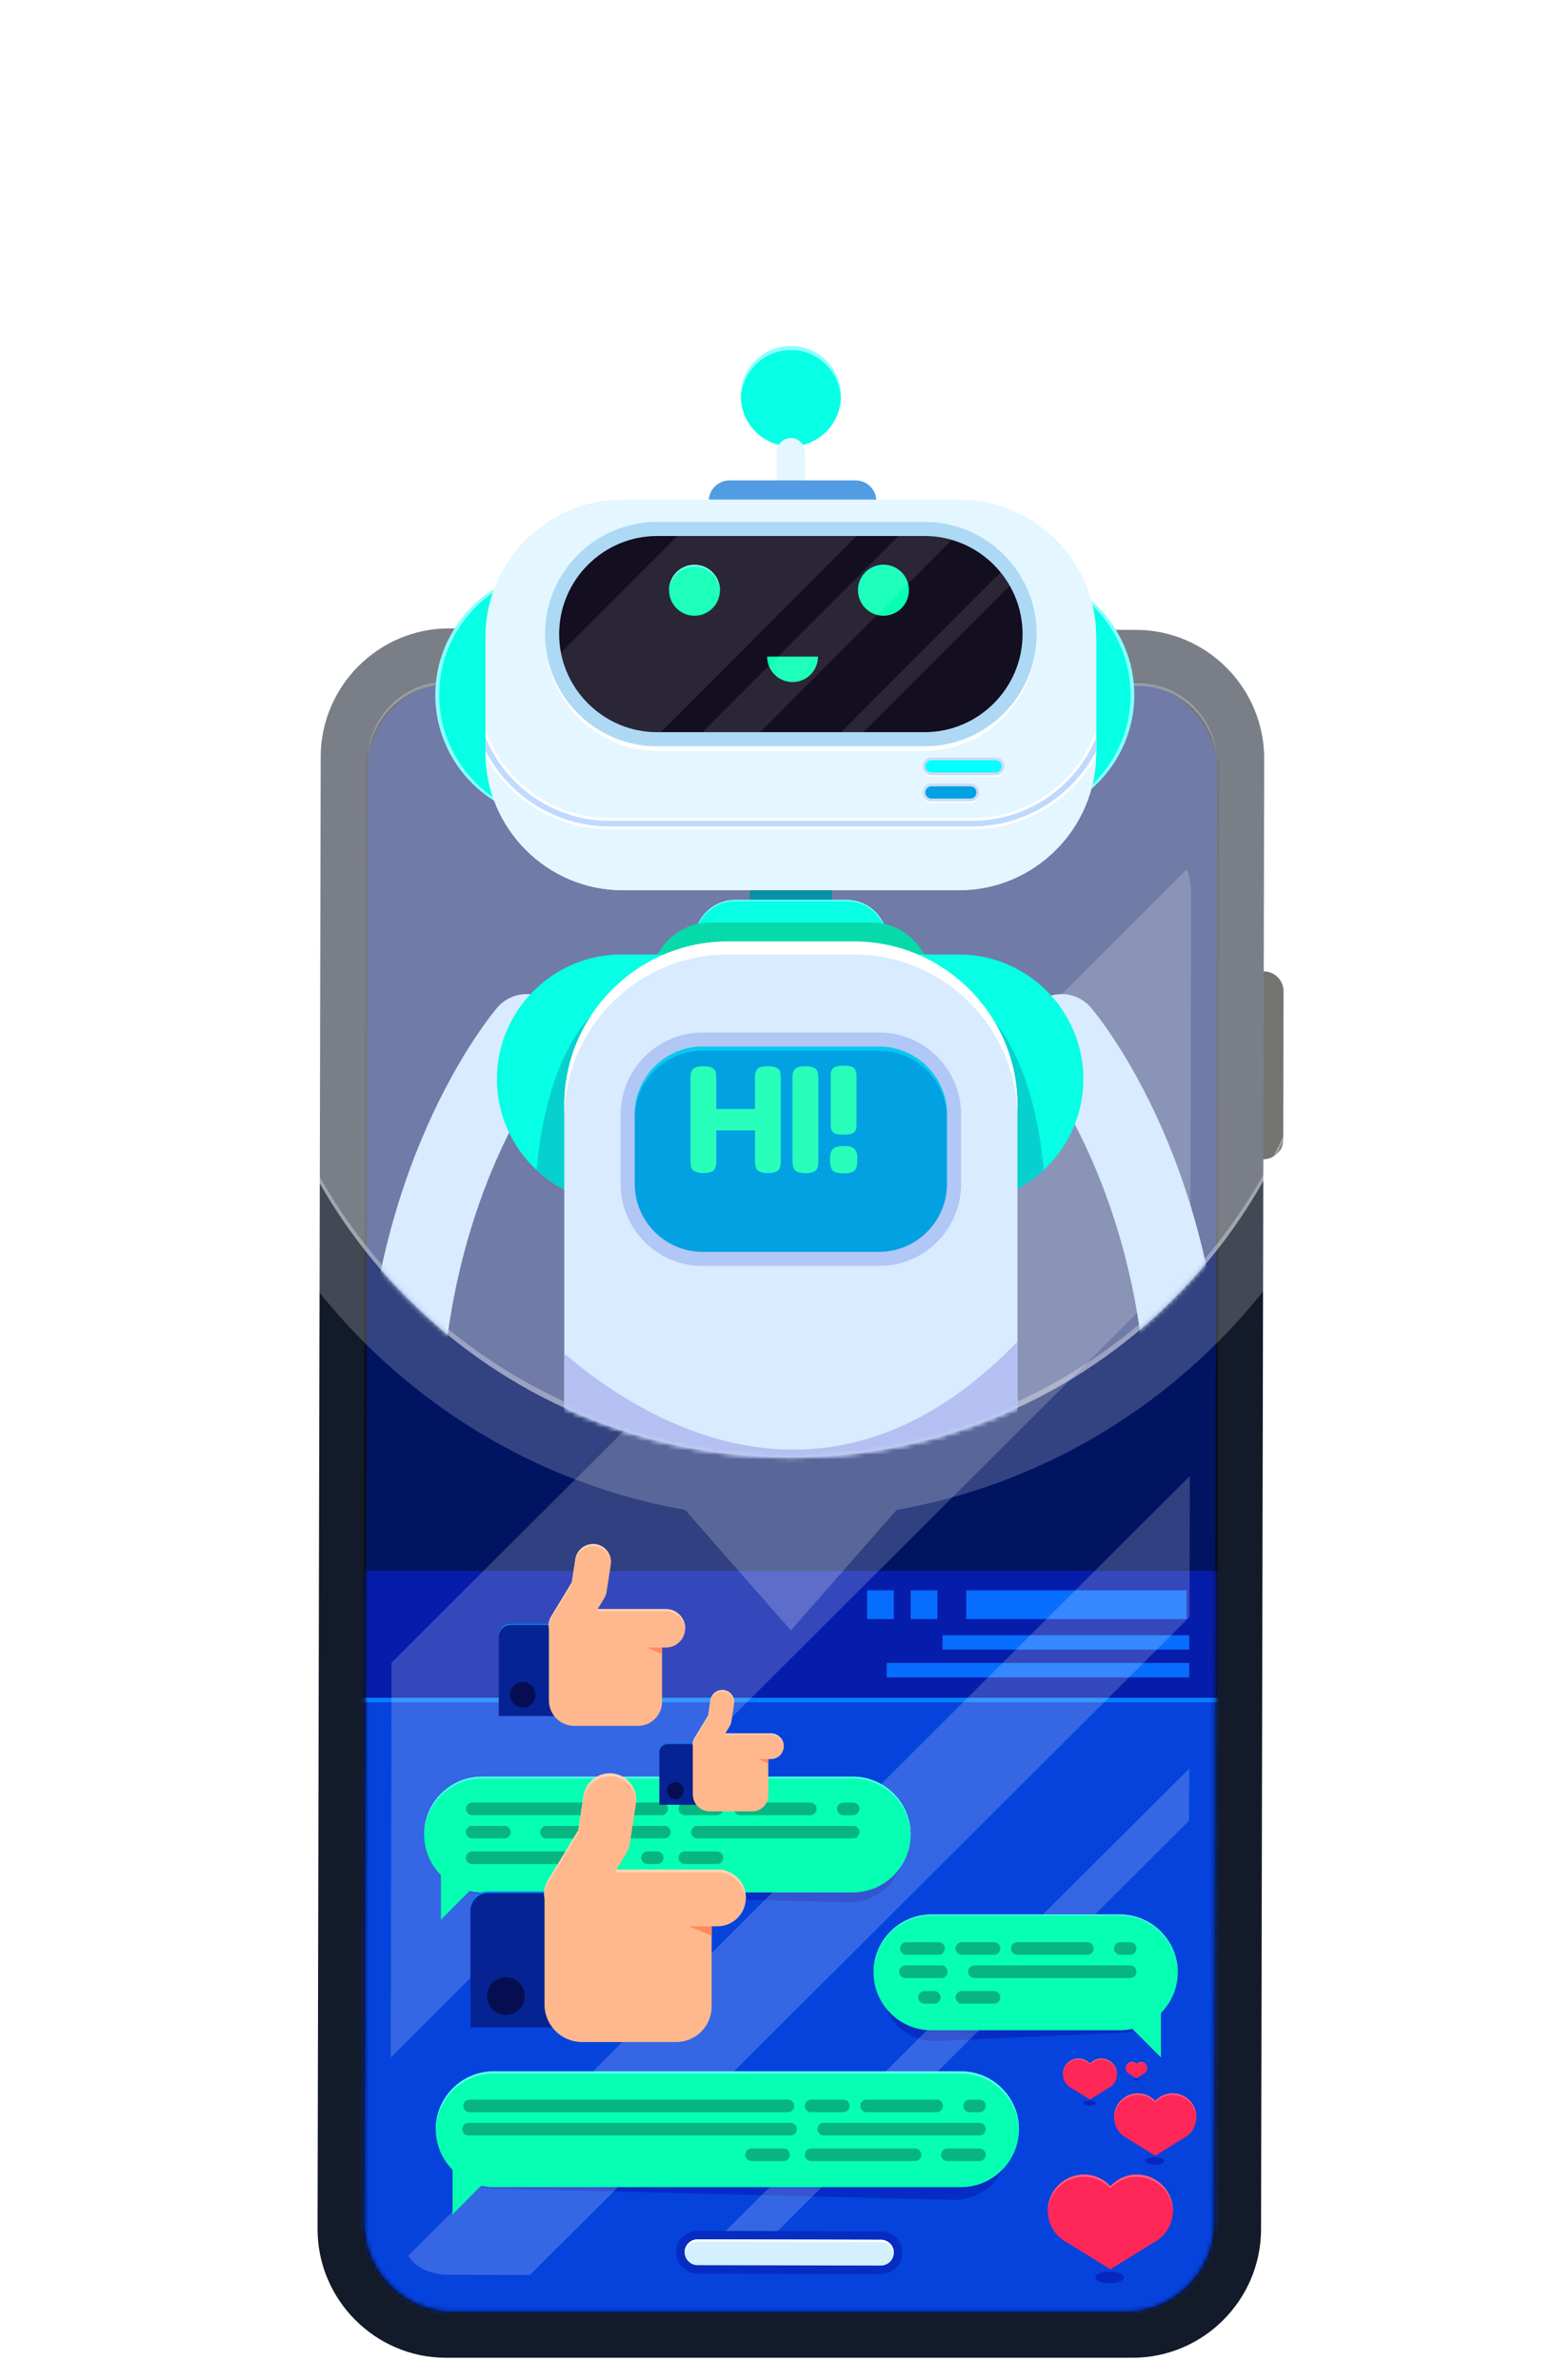 <svg width="344" height="526" viewBox="0 0 344 526" fill="none" xmlns="http://www.w3.org/2000/svg">
<g clip-path="url(#clip0_9_1089)" filter="url(#filter0_d_9_1089)">
<path d="M279.297 241.225C276.883 241.22 274.911 239.237 274.916 236.818L274.986 204.084C274.991 201.666 276.971 199.691 279.386 199.696C281.801 199.701 283.772 201.684 283.767 204.103L283.698 236.837C283.693 239.256 281.712 241.23 279.297 241.225Z" fill="#080A06"/>
<path d="M250.345 506.129H98.529C82.918 506.095 70.172 493.274 70.206 477.638L70.899 152.258C70.932 136.622 83.733 123.856 99.344 123.89L251.164 124.216C266.775 124.25 279.521 137.071 279.487 152.707L278.792 477.76C278.758 493.396 265.958 506.162 250.345 506.129Z" fill="#131A29"/>
<path d="M248.696 495.874L100.223 495.881C89.423 495.858 80.605 486.988 80.628 476.171L81.311 155.273C81.334 144.455 90.189 135.624 100.99 135.646L249.466 135.965C260.266 135.989 269.084 144.858 269.062 155.676L268.375 476.247C268.352 487.065 259.496 495.896 248.696 495.874Z" fill="#0B0D14" stroke="#0B0D14" stroke-miterlimit="10"/>
<path d="M248.696 495.874L100.223 495.881C89.423 495.858 80.605 486.988 80.628 476.171L81.311 155.273C81.334 144.455 90.189 135.624 100.99 135.646L249.466 135.965C260.266 135.989 269.084 144.858 269.062 155.676L268.375 476.247C268.352 487.065 259.496 495.896 248.696 495.874Z" fill="#001462"/>
<mask id="mask0_9_1089" style="mask-type:luminance" maskUnits="userSpaceOnUse" x="80" y="135" width="190" height="361">
<path d="M248.696 495.874L100.223 495.881C89.423 495.858 80.605 486.988 80.628 476.171L81.311 155.273C81.334 144.455 90.189 135.624 100.99 135.646L249.466 135.965C260.266 135.989 269.084 144.858 269.062 155.676L268.375 476.247C268.352 487.065 259.496 495.896 248.696 495.874Z" fill="white"/>
</mask>
<g mask="url(#mask0_9_1089)">
<path d="M289.887 360.251H43.9V502.89H289.887V360.251Z" fill="#0643DD"/>
</g>
<mask id="mask1_9_1089" style="mask-type:luminance" maskUnits="userSpaceOnUse" x="80" y="135" width="190" height="361">
<path d="M248.696 495.874L100.223 495.881C89.423 495.858 80.605 486.988 80.628 476.171L81.311 155.273C81.334 144.455 90.189 135.624 100.99 135.646L249.466 135.965C260.266 135.989 269.084 144.858 269.062 155.676L268.375 476.247C268.352 487.065 259.496 495.896 248.696 495.874Z" fill="white"/>
</mask>
<g mask="url(#mask1_9_1089)">
<path d="M187.421 379.844L106.387 377.981C99.447 377.821 93.768 383.448 93.768 390.485C93.768 393.98 95.171 397.192 97.434 399.558L97.43 399.557V409.402L103.689 403.201C104.559 403.415 105.461 403.546 106.387 403.567L187.421 405.429C194.362 405.589 200.041 399.963 200.041 392.926C200.039 385.89 194.361 380.002 187.421 379.844Z" fill="#062CC4"/>
</g>
<mask id="mask2_9_1089" style="mask-type:luminance" maskUnits="userSpaceOnUse" x="80" y="135" width="190" height="361">
<path d="M248.696 495.874L100.223 495.881C89.423 495.858 80.605 486.988 80.628 476.171L81.311 155.273C81.334 144.455 90.189 135.624 100.99 135.646L249.466 135.965C260.266 135.989 269.084 144.858 269.062 155.676L268.375 476.247C268.352 487.065 259.496 495.896 248.696 495.874Z" fill="white"/>
</mask>
<g mask="url(#mask2_9_1089)">
<path d="M210.556 445.643L108.897 443.137C101.989 442.967 96.338 448.584 96.338 455.62C96.338 459.115 97.735 462.328 99.986 464.699L99.982 464.698V474.544L106.211 468.352C107.078 468.569 107.976 468.7 108.897 468.722L210.556 471.229C217.465 471.399 223.116 465.781 223.116 458.745C223.116 451.71 217.463 445.813 210.556 445.643Z" fill="#062CC4"/>
</g>
<mask id="mask3_9_1089" style="mask-type:luminance" maskUnits="userSpaceOnUse" x="80" y="135" width="190" height="361">
<path d="M248.696 495.874L100.223 495.881C89.423 495.858 80.605 486.988 80.628 476.171L81.311 155.273C81.334 144.455 90.189 135.624 100.99 135.646L249.466 135.965C260.266 135.989 269.084 144.858 269.062 155.676L268.375 476.247C268.352 487.065 259.496 495.896 248.696 495.874Z" fill="white"/>
</mask>
<g mask="url(#mask3_9_1089)">
<path d="M207.25 410.515L247.923 408.711C254.773 408.407 260.376 413.914 260.376 420.951C260.376 424.447 258.99 427.687 256.758 430.101L256.762 430.099V439.945L250.585 433.875C249.726 434.108 248.836 434.256 247.922 434.298L207.249 436.102C200.399 436.406 194.795 430.899 194.795 423.862C194.796 416.825 200.4 410.819 207.25 410.515Z" fill="#062CC4"/>
</g>
<mask id="mask4_9_1089" style="mask-type:luminance" maskUnits="userSpaceOnUse" x="80" y="135" width="190" height="361">
<path d="M248.696 495.874L100.223 495.881C89.423 495.858 80.605 486.988 80.628 476.171L81.311 155.273C81.334 144.455 90.189 135.624 100.99 135.646L249.466 135.965C260.266 135.989 269.084 144.858 269.062 155.676L268.375 476.247C268.352 487.065 259.496 495.896 248.696 495.874Z" fill="white"/>
</mask>
<g mask="url(#mask4_9_1089)">
<path d="M289.887 332.198H43.9V360.25H289.887V332.198Z" fill="#061DAB"/>
</g>
<mask id="mask5_9_1089" style="mask-type:luminance" maskUnits="userSpaceOnUse" x="206" y="183" width="190" height="361">
<path d="M227.265 183.492L375.737 183.484C386.538 183.508 395.355 192.377 395.333 203.194L394.65 524.092C394.626 534.91 385.771 543.742 374.971 543.719L226.494 543.4C215.694 543.376 206.876 534.507 206.899 523.69L207.586 203.118C207.608 192.301 216.464 183.469 227.265 183.492Z" fill="white"/>
</mask>
<g mask="url(#mask5_9_1089)">
<path d="M213.61 342.866L262.349 342.866L262.349 336.501L213.61 336.501L213.61 342.866Z" fill="#066DFF"/>
</g>
<mask id="mask6_9_1089" style="mask-type:luminance" maskUnits="userSpaceOnUse" x="139" y="183" width="189" height="361">
<path d="M159.889 183.492L308.362 183.484C319.162 183.508 327.98 192.377 327.957 203.194L327.274 524.092C327.25 534.91 318.395 543.742 307.595 543.719L159.119 543.4C148.318 543.376 139.501 534.507 139.523 523.69L140.21 203.118C140.232 192.301 149.089 183.469 159.889 183.492Z" fill="white"/>
</mask>
<g mask="url(#mask6_9_1089)">
<path d="M201.332 342.866L207.252 342.866L207.252 336.501L201.332 336.501L201.332 342.866Z" fill="#066DFF"/>
</g>
<mask id="mask7_9_1089" style="mask-type:luminance" maskUnits="userSpaceOnUse" x="120" y="183" width="189" height="361">
<path d="M140.6 183.492L289.073 183.484C299.873 183.508 308.691 192.377 308.668 203.194L307.985 524.092C307.961 534.91 299.106 543.742 288.306 543.719L139.83 543.4C129.029 543.376 120.212 534.507 120.234 523.69L120.921 203.118C120.943 192.301 129.8 183.469 140.6 183.492Z" fill="white"/>
</mask>
<g mask="url(#mask7_9_1089)">
<path d="M191.689 342.866L197.608 342.866L197.608 336.501L191.689 336.501L191.689 342.866Z" fill="#066DFF"/>
</g>
<mask id="mask8_9_1089" style="mask-type:luminance" maskUnits="userSpaceOnUse" x="202" y="200" width="189" height="361">
<path d="M222.588 200.169L371.061 200.161C381.861 200.185 390.679 209.054 390.657 219.872L389.974 540.77C389.95 551.587 381.095 560.419 370.294 560.396L221.818 560.078C211.018 560.054 202.2 551.185 202.223 540.367L202.909 219.796C202.932 208.978 211.788 200.146 222.588 200.169Z" fill="white"/>
</mask>
<g mask="url(#mask8_9_1089)">
<path d="M208.367 349.612L262.917 349.612L262.917 346.429L208.367 346.429L208.367 349.612Z" fill="#066DFF"/>
</g>
<mask id="mask9_9_1089" style="mask-type:luminance" maskUnits="userSpaceOnUse" x="189" y="212" width="190" height="361">
<path d="M210.239 212.431L358.711 212.424C369.512 212.448 378.329 221.317 378.307 232.134L377.624 553.032C377.6 563.85 368.745 572.681 357.945 572.659L209.468 572.34C198.668 572.316 189.851 563.447 189.873 552.63L190.56 232.058C190.582 221.24 199.439 212.409 210.239 212.431Z" fill="white"/>
</mask>
<g mask="url(#mask9_9_1089)">
<path d="M196.017 355.744L262.917 355.744L262.917 352.562L196.017 352.562L196.017 355.744Z" fill="#066DFF"/>
</g>
<mask id="mask10_9_1089" style="mask-type:luminance" maskUnits="userSpaceOnUse" x="80" y="135" width="190" height="361">
<path d="M248.696 495.874L100.223 495.881C89.423 495.858 80.605 486.988 80.628 476.171L81.311 155.273C81.334 144.455 90.189 135.624 100.99 135.646L249.466 135.965C260.266 135.989 269.084 144.858 269.062 155.676L268.375 476.247C268.352 487.065 259.496 495.896 248.696 495.874Z" fill="white"/>
</mask>
<g mask="url(#mask10_9_1089)">
<path d="M289.887 360.251H43.9V361.257H289.887V360.251Z" fill="#0680FF"/>
</g>
<g opacity="0.19">
<path d="M263.056 311.243L90.254 483.578C91.905 486.319 95.44 487.783 99.098 487.79L117.161 487.829L262.988 342.395L263.056 311.243Z" fill="white"/>
<path d="M86.375 439.785L263.158 263.478L263.332 182.586C263.335 180.676 262.995 178.846 262.394 177.134L86.561 352.493L86.375 439.785Z" fill="white"/>
<path d="M262.892 387.406L262.917 375.899L152.573 485.945L164.062 485.969L262.892 387.406Z" fill="white"/>
</g>
<path d="M194.772 478.172L154.22 478.085C154.216 478.085 154.212 478.085 154.209 478.085C152.955 478.085 151.774 478.576 150.881 479.465C149.986 480.358 149.491 481.543 149.489 482.803C149.486 484.063 149.976 485.25 150.867 486.147C151.758 487.043 152.941 487.539 154.199 487.541L194.75 487.627C194.754 487.627 194.759 487.627 194.763 487.627C196.016 487.627 197.196 487.137 198.089 486.247C198.984 485.354 199.479 484.17 199.481 482.908C199.485 480.303 197.374 478.178 194.772 478.172Z" fill="#062CC1"/>
<path d="M194.754 485.752L154.202 485.664C152.637 485.66 151.358 484.375 151.362 482.806C151.365 481.238 152.649 479.958 154.215 479.961L194.767 480.049C196.332 480.053 197.611 481.338 197.607 482.906C197.605 484.473 196.321 485.754 194.754 485.752Z" fill="#D4F0FF"/>
<path d="M154.215 480.467L194.767 480.554C196.246 480.558 197.455 481.71 197.582 483.159C197.59 483.074 197.608 482.993 197.608 482.906C197.612 481.338 196.333 480.051 194.768 480.049L154.216 479.961C152.65 479.958 151.365 481.238 151.363 482.806C151.363 482.893 151.38 482.975 151.388 483.059C151.522 481.61 152.735 480.463 154.215 480.467Z" fill="white"/>
<path d="M120.6 135.688L120.584 143.165C120.571 149.256 125.536 154.251 131.618 154.264L218.758 154.451C224.84 154.464 229.827 149.492 229.839 143.4L229.856 135.923L120.6 135.688Z" fill="#131A29"/>
<path opacity="0.25" d="M251.581 135.969L98.875 135.641C89.238 135.62 81.336 143.501 81.316 153.153L81.314 153.79C81.336 144.138 89.237 136.257 98.873 136.278L251.58 136.605C261.217 136.627 269.085 144.54 269.064 154.192L269.065 153.556C269.086 143.905 261.219 135.99 251.581 135.969Z" fill="white"/>
<path d="M181.946 148.405L136.359 148.307C134.626 148.303 133.211 146.774 133.215 144.908C133.218 143.042 134.639 141.519 136.372 141.523L181.96 141.62C183.693 141.624 185.107 143.154 185.104 145.019C185.1 146.885 183.679 148.409 181.946 148.405Z" fill="#13344C"/>
<path d="M181.947 147.932L136.36 147.835C134.627 147.831 133.212 146.408 133.216 144.672C133.22 142.936 134.641 141.519 136.374 141.523L181.961 141.62C183.694 141.624 185.109 143.047 185.105 144.783C185.101 146.519 183.68 147.936 181.947 147.932Z" fill="#131013"/>
<path d="M210.828 145.158C210.822 147.895 208.603 150.108 205.872 150.102C203.14 150.096 200.93 147.873 200.936 145.137C200.942 142.401 203.161 140.187 205.893 140.193C208.625 140.2 210.835 142.422 210.828 145.158Z" fill="#1B5962"/>
<path d="M209.77 145.156C209.765 147.307 208.02 149.046 205.873 149.041C203.725 149.036 201.988 147.289 201.993 145.138C201.998 142.987 203.743 141.248 205.889 141.253C208.038 141.258 209.775 143.005 209.77 145.156Z" fill="#131A29"/>
<path d="M209.084 145.154C209.08 146.927 207.643 148.36 205.874 148.356C204.105 148.352 202.675 146.913 202.679 145.141C202.683 143.369 204.12 141.937 205.888 141.94C207.657 141.944 209.088 143.382 209.084 145.154Z" fill="#131210"/>
<path opacity="0.13" d="M203.95 145.31C204.986 145.31 205.825 144.469 205.825 143.431C205.825 142.394 204.986 141.553 203.95 141.553C202.914 141.553 202.075 142.394 202.075 143.431C202.075 144.469 202.914 145.31 203.95 145.31Z" fill="white"/>
<path opacity="0.13" d="M208.043 144.335C208.042 144.854 207.621 145.273 207.103 145.272C206.584 145.271 206.166 144.849 206.167 144.33C206.169 143.811 206.589 143.392 207.106 143.394C207.626 143.395 208.044 143.816 208.043 144.335Z" fill="white"/>
<path opacity="0.13" d="M206.435 145.93C206.433 146.27 206.159 146.545 205.819 146.544C205.479 146.543 205.205 146.268 205.206 145.927C205.207 145.587 205.482 145.312 205.822 145.313C206.16 145.313 206.435 145.59 206.435 145.93Z" fill="white"/>
<path opacity="0.6" d="M174.844 53.278C247.553 53.278 306.687 111.48 308.346 183.905C308.37 182.866 308.386 181.824 308.386 180.779C308.386 106.908 248.597 47.025 174.845 47.025C101.093 47.025 41.303 106.908 41.303 180.779C41.303 181.824 41.319 182.866 41.343 183.905C43.003 111.48 102.136 53.278 174.844 53.278Z" fill="white"/>
<path opacity="0.2" d="M308.386 187.032C308.386 113.161 248.597 53.278 174.845 53.278C101.093 53.278 41.304 113.162 41.304 187.032C41.304 252.912 88.861 307.666 151.465 318.739L174.845 345.358L198.225 318.739C260.828 307.666 308.386 252.912 308.386 187.032Z" fill="white"/>
<path opacity="0.3" d="M174.844 54.187C248.445 54.187 308.134 113.826 308.38 187.487C308.38 187.335 308.386 187.184 308.386 187.033C308.386 113.162 248.597 53.279 174.845 53.279C101.093 53.279 41.304 113.163 41.304 187.033C41.304 187.184 41.309 187.335 41.311 187.487C41.554 113.825 101.243 54.187 174.844 54.187Z" fill="white"/>
<path opacity="0.3" d="M174.844 307.12C241.061 307.12 294.741 253.354 294.741 187.031C294.741 120.708 241.061 66.943 174.844 66.943C108.627 66.943 54.947 120.708 54.947 187.031C54.947 253.354 108.627 307.12 174.844 307.12Z" fill="white"/>
<path opacity="0.3" d="M174.844 305.757C108.853 305.757 55.322 252.358 54.955 186.35C54.954 186.578 54.947 186.804 54.947 187.032C54.947 253.355 108.626 307.12 174.844 307.12C241.062 307.12 294.741 253.355 294.741 187.032C294.741 186.804 294.734 186.578 294.733 186.35C294.367 252.358 240.835 305.757 174.844 305.757Z" fill="white"/>
<g opacity="0.3">
<path d="M300.153 134.448C298.989 131.291 297.707 128.19 296.317 125.15V131.418C297.708 134.461 298.989 137.565 300.153 140.726V134.448Z" fill="white"/>
<path d="M234.101 67.143C237.48 68.822 240.776 70.639 243.985 72.588V66.327C240.777 64.378 237.477 62.57 234.101 60.892V67.143Z" fill="white"/>
<path d="M278.945 103.254V97.01C273.068 89.692 266.442 83.008 259.176 77.074V83.326C266.441 89.258 273.071 95.939 278.945 103.254Z" fill="white"/>
<path d="M70.206 97.68V103.939C81.028 90.283 94.457 78.795 109.742 70.23V63.981C94.458 72.545 81.028 84.026 70.206 97.68Z" fill="white"/>
<path d="M162.995 47.555C161.711 47.668 160.431 47.799 159.159 47.948V54.2C160.433 54.051 161.711 53.921 162.995 53.807V47.555Z" fill="white"/>
<path d="M142.689 50.938C135.879 52.624 129.273 54.825 122.92 57.513V63.772C129.274 61.083 135.878 58.874 142.689 57.187V50.938Z" fill="white"/>
</g>
<path d="M188.56 377.691H106.54C99.515 377.691 93.767 383.448 93.767 390.485C93.767 393.98 95.188 397.159 97.477 399.474L97.474 399.473V409.319L103.809 402.973C104.691 403.167 105.602 403.277 106.54 403.277H188.56C195.584 403.277 201.333 397.521 201.333 390.484C201.333 383.448 195.584 377.691 188.56 377.691Z" fill="#06FFB3"/>
<path d="M134.468 386.204H104.395C103.63 386.204 103.005 385.578 103.005 384.812C103.005 384.047 103.63 383.42 104.395 383.42H134.468C135.232 383.42 135.858 384.047 135.858 384.812C135.858 385.578 135.232 386.204 134.468 386.204Z" fill="#06B57F"/>
<path d="M146.255 386.204H139.15C138.386 386.204 137.761 385.578 137.761 384.812C137.761 384.047 138.386 383.42 139.15 383.42H146.255C147.019 383.42 147.645 384.047 147.645 384.812C147.643 385.578 147.019 386.204 146.255 386.204Z" fill="#06B57F"/>
<path d="M135.858 397.009H104.395C103.63 397.009 103.005 396.383 103.005 395.617C103.005 394.852 103.63 394.225 104.395 394.225H135.858C136.622 394.225 137.248 394.852 137.248 395.617C137.248 396.383 136.622 397.009 135.858 397.009Z" fill="#06B57F"/>
<path d="M111.5 391.343H104.396C103.632 391.343 103.006 390.716 103.006 389.951C103.006 389.186 103.632 388.559 104.396 388.559H111.5C112.265 388.559 112.89 389.186 112.89 389.951C112.889 390.717 112.263 391.343 111.5 391.343Z" fill="#06B57F"/>
<path d="M158.512 386.204H151.408C150.644 386.204 150.018 385.578 150.018 384.812C150.018 384.047 150.644 383.42 151.408 383.42H158.512C159.277 383.42 159.902 384.047 159.902 384.812C159.902 385.578 159.277 386.204 158.512 386.204Z" fill="#06B57F"/>
<path d="M158.512 397.009H151.408C150.644 397.009 150.018 396.383 150.018 395.617C150.018 394.852 150.644 394.225 151.408 394.225H158.512C159.277 394.225 159.902 394.852 159.902 395.617C159.902 396.383 159.277 397.009 158.512 397.009Z" fill="#06B57F"/>
<path d="M188.613 391.343H154.187C153.423 391.343 152.798 390.716 152.798 389.951C152.798 389.186 153.423 388.559 154.187 388.559H188.613C189.378 388.559 190.003 389.186 190.003 389.951C190.002 390.717 189.378 391.343 188.613 391.343Z" fill="#06B57F"/>
<path d="M146.867 391.343H120.821C120.057 391.343 119.431 390.716 119.431 389.951C119.431 389.186 120.057 388.559 120.821 388.559H146.867C147.631 388.559 148.256 389.186 148.256 389.951C148.256 390.717 147.631 391.343 146.867 391.343Z" fill="#06B57F"/>
<path d="M179.152 386.204H163.667C162.902 386.204 162.277 385.578 162.277 384.812C162.277 384.047 162.902 383.42 163.667 383.42H179.152C179.916 383.42 180.541 384.047 180.541 384.812C180.54 385.578 179.916 386.204 179.152 386.204Z" fill="#06B57F"/>
<path d="M188.613 386.204H186.451C185.687 386.204 185.061 385.578 185.061 384.812C185.061 384.047 185.687 383.42 186.451 383.42H188.613C189.378 383.42 190.003 384.047 190.003 384.812C190.002 385.578 189.378 386.204 188.613 386.204Z" fill="#06B57F"/>
<path d="M145.319 397.009H143.156C142.392 397.009 141.766 396.383 141.766 395.617C141.766 394.852 142.392 394.225 143.156 394.225H145.319C146.083 394.225 146.708 394.852 146.708 395.617C146.707 396.383 146.083 397.009 145.319 397.009Z" fill="#06B57F"/>
<path d="M97.477 399.839L97.474 399.835V399.838L97.477 399.839Z" fill="#5CFFF3"/>
<path d="M188.56 377.691H106.54C99.515 377.691 93.767 383.448 93.767 390.485C93.767 390.547 93.775 390.607 93.775 390.669C93.875 383.717 99.575 378.059 106.538 378.059H188.558C195.522 378.059 201.222 383.717 201.322 390.669C201.323 390.607 201.33 390.547 201.33 390.485C201.333 383.448 195.584 377.691 188.56 377.691Z" fill="#5CFFF3"/>
<path d="M205.89 408.158H247.604C254.629 408.158 260.378 413.914 260.378 420.952C260.378 424.447 258.957 427.626 256.667 429.941L256.67 429.939V439.785L250.335 433.44C249.454 433.634 248.542 433.744 247.604 433.744H205.89C198.866 433.744 193.117 427.987 193.117 420.95C193.117 413.915 198.866 408.158 205.89 408.158Z" fill="#06FFB3"/>
<path d="M207.496 417.057H200.391C199.627 417.057 199.002 416.431 199.002 415.665C199.002 414.9 199.627 414.273 200.391 414.273H207.496C208.26 414.273 208.886 414.9 208.886 415.665C208.884 416.432 208.26 417.057 207.496 417.057Z" fill="#06B57F"/>
<path d="M219.753 417.057H212.649C211.885 417.057 211.259 416.431 211.259 415.665C211.259 414.9 211.885 414.273 212.649 414.273H219.753C220.517 414.273 221.143 414.9 221.143 415.665C221.143 416.432 220.517 417.057 219.753 417.057Z" fill="#06B57F"/>
<path d="M219.753 427.862H212.649C211.885 427.862 211.259 427.236 211.259 426.47C211.259 425.705 211.885 425.078 212.649 425.078H219.753C220.517 425.078 221.143 425.705 221.143 426.47C221.143 427.236 220.517 427.862 219.753 427.862Z" fill="#06B57F"/>
<path d="M249.854 422.197H215.428C214.664 422.197 214.039 421.571 214.039 420.805C214.039 420.04 214.664 419.413 215.428 419.413H249.854C250.619 419.413 251.244 420.04 251.244 420.805C251.243 421.571 250.619 422.197 249.854 422.197Z" fill="#06B57F"/>
<path d="M208.108 422.197H200.175C199.411 422.197 198.786 421.571 198.786 420.805C198.786 420.04 199.411 419.413 200.175 419.413H208.108C208.872 419.413 209.497 420.04 209.497 420.805C209.497 421.571 208.872 422.197 208.108 422.197Z" fill="#06B57F"/>
<path d="M240.393 417.057H224.908C224.143 417.057 223.518 416.431 223.518 415.665C223.518 414.9 224.143 414.273 224.908 414.273H240.393C241.157 414.273 241.782 414.9 241.782 415.665C241.781 416.432 241.157 417.057 240.393 417.057Z" fill="#06B57F"/>
<path d="M249.854 417.057H247.692C246.928 417.057 246.302 416.431 246.302 415.665C246.302 414.9 246.928 414.273 247.692 414.273H249.854C250.619 414.273 251.244 414.9 251.244 415.665C251.243 416.432 250.619 417.057 249.854 417.057Z" fill="#06B57F"/>
<path d="M206.559 427.862H204.397C203.633 427.862 203.007 427.236 203.007 426.47C203.007 425.705 203.633 425.078 204.397 425.078H206.559C207.324 425.078 207.949 425.705 207.949 426.47C207.948 427.236 207.324 427.862 206.559 427.862Z" fill="#06B57F"/>
<path d="M256.667 430.174L256.67 430.173V430.17L256.667 430.174Z" fill="#5CFFF3"/>
<path d="M247.604 408.158H205.89C198.866 408.158 193.117 413.914 193.117 420.952C193.117 420.992 193.122 421.029 193.123 421.069C193.187 414.087 198.904 408.393 205.89 408.393H247.604C254.59 408.393 260.308 414.087 260.371 421.069C260.371 421.029 260.378 420.992 260.378 420.952C260.376 413.914 254.629 408.158 247.604 408.158Z" fill="#5CFFF3"/>
<path d="M212.493 442.827H109.111C102.086 442.827 96.338 448.583 96.338 455.62C96.338 459.115 97.758 462.294 100.048 464.609L100.045 464.608V474.454L106.38 468.108C107.261 468.302 108.173 468.412 109.111 468.412H212.493C219.517 468.412 225.266 462.656 225.266 455.619C225.265 448.584 219.517 442.827 212.493 442.827Z" fill="#06FFB3"/>
<path d="M174.177 451.852H103.808C103.044 451.852 102.418 451.226 102.418 450.46C102.418 449.695 103.044 449.068 103.808 449.068H174.177C174.941 449.068 175.567 449.695 175.567 450.46C175.567 451.226 174.941 451.852 174.177 451.852Z" fill="#06B57F"/>
<path d="M186.436 451.852H179.331C178.567 451.852 177.942 451.226 177.942 450.46C177.942 449.695 178.567 449.068 179.331 449.068H186.436C187.2 449.068 187.826 449.695 187.826 450.46C187.824 451.226 187.2 451.852 186.436 451.852Z" fill="#06B57F"/>
<path d="M202.312 462.656H179.33C178.566 462.656 177.94 462.029 177.94 461.264C177.94 460.499 178.566 459.872 179.33 459.872H202.312C203.076 459.872 203.701 460.499 203.701 461.264C203.701 462.029 203.076 462.656 202.312 462.656Z" fill="#06B57F"/>
<path d="M216.536 456.991H182.11C181.345 456.991 180.72 456.364 180.72 455.599C180.72 454.834 181.345 454.207 182.11 454.207H216.536C217.3 454.207 217.925 454.834 217.925 455.599C217.925 456.364 217.3 456.991 216.536 456.991Z" fill="#06B57F"/>
<path d="M174.79 456.991H103.593C102.829 456.991 102.203 456.364 102.203 455.599C102.203 454.834 102.829 454.207 103.593 454.207H174.79C175.554 454.207 176.18 454.834 176.18 455.599C176.179 456.364 175.554 456.991 174.79 456.991Z" fill="#06B57F"/>
<path d="M207.074 451.852H191.589C190.825 451.852 190.199 451.226 190.199 450.46C190.199 449.695 190.825 449.068 191.589 449.068H207.074C207.838 449.068 208.464 449.695 208.464 450.46C208.464 451.226 207.838 451.852 207.074 451.852Z" fill="#06B57F"/>
<path d="M216.536 451.852H214.373C213.609 451.852 212.983 451.226 212.983 450.46C212.983 449.695 213.609 449.068 214.373 449.068H216.536C217.3 449.068 217.925 449.695 217.925 450.46C217.925 451.226 217.3 451.852 216.536 451.852Z" fill="#06B57F"/>
<path d="M173.241 462.656H166.151C165.387 462.656 164.762 462.029 164.762 461.264C164.762 460.499 165.387 459.872 166.151 459.872H173.241C174.005 459.872 174.63 460.499 174.63 461.264C174.63 462.029 174.005 462.656 173.241 462.656Z" fill="#06B57F"/>
<path d="M216.528 462.656H209.439C208.675 462.656 208.049 462.029 208.049 461.264C208.049 460.499 208.675 459.872 209.439 459.872H216.528C217.292 459.872 217.918 460.499 217.918 461.264C217.918 462.029 217.292 462.656 216.528 462.656Z" fill="#06B57F"/>
<path d="M100.047 465.091L100.043 465.088V465.091H100.047Z" fill="#5CFFF3"/>
<path d="M212.492 442.827H109.109C102.085 442.827 96.336 448.583 96.336 455.62C96.336 455.701 96.347 455.781 96.349 455.863C96.48 448.938 102.166 443.311 109.109 443.311H212.492C219.435 443.311 225.121 448.937 225.252 455.861C225.253 455.78 225.265 455.701 225.265 455.62C225.265 448.584 219.517 442.827 212.492 442.827Z" fill="#5CFFF3"/>
<path d="M245.291 489.668C247.044 489.668 248.465 489.083 248.465 488.36C248.465 487.638 247.044 487.052 245.291 487.052C243.538 487.052 242.117 487.638 242.117 488.36C242.117 489.083 243.538 489.668 245.291 489.668Z" fill="#0626BE"/>
<path d="M259.308 473.632C259.308 469.22 255.737 465.642 251.331 465.642C249.018 465.642 246.94 466.635 245.483 468.211C244.026 466.634 241.948 465.642 239.635 465.642C235.23 465.642 231.659 469.219 231.659 473.632C231.659 476.161 232.835 478.412 234.665 479.875V479.876L234.679 479.885C235.157 480.267 235.682 480.591 236.241 480.854L245.483 486.587L254.725 480.854C255.285 480.591 255.809 480.267 256.287 479.885L256.301 479.876V479.875C258.131 478.411 259.308 476.161 259.308 473.632Z" fill="#FF2757"/>
<path d="M239.633 466.135C241.947 466.135 244.025 467.128 245.482 468.703C246.939 467.126 249.017 466.135 251.33 466.135C255.647 466.135 259.154 469.571 259.294 473.861C259.296 473.783 259.307 473.71 259.307 473.632C259.307 469.22 255.737 465.643 251.331 465.643C249.018 465.643 246.94 466.636 245.483 468.212C244.026 466.636 241.948 465.643 239.635 465.643C235.23 465.643 231.659 469.22 231.659 473.632C231.659 473.71 231.67 473.785 231.672 473.861C231.81 469.571 235.317 466.135 239.633 466.135Z" fill="#FF6081"/>
<path d="M255.272 463.503C256.425 463.503 257.36 463.117 257.36 462.642C257.36 462.167 256.425 461.782 255.272 461.782C254.119 461.782 253.184 462.167 253.184 462.642C253.184 463.117 254.119 463.503 255.272 463.503Z" fill="#0626BE"/>
<path d="M264.494 452.951C264.494 450.049 262.144 447.695 259.246 447.695C257.724 447.695 256.357 448.348 255.398 449.386C254.439 448.349 253.073 447.695 251.55 447.695C248.652 447.695 246.302 450.049 246.302 452.951C246.302 454.615 247.076 456.095 248.281 457.058V457.06L248.29 457.066C248.605 457.317 248.95 457.53 249.318 457.704L255.398 461.475L261.479 457.704C261.847 457.53 262.192 457.317 262.506 457.066L262.515 457.06V457.058C263.72 456.097 264.494 454.616 264.494 452.951Z" fill="#FF2757"/>
<path d="M251.55 448.019C253.072 448.019 254.439 448.672 255.398 449.71C256.357 448.673 257.723 448.019 259.246 448.019C262.087 448.019 264.394 450.28 264.485 453.103C264.487 453.053 264.494 453.003 264.494 452.951C264.494 450.049 262.144 447.695 259.246 447.695C257.724 447.695 256.357 448.348 255.398 449.386C254.439 448.349 253.073 447.695 251.55 447.695C248.652 447.695 246.302 450.049 246.302 452.951C246.302 453.003 246.31 453.051 246.311 453.103C246.402 450.28 248.709 448.019 251.55 448.019Z" fill="#FF6081"/>
<path d="M240.885 450.396C241.643 450.396 242.258 450.143 242.258 449.83C242.258 449.517 241.643 449.263 240.885 449.263C240.126 449.263 239.511 449.517 239.511 449.83C239.511 450.143 240.126 450.396 240.885 450.396Z" fill="#0626BE"/>
<path d="M246.951 443.453C246.951 441.544 245.406 439.994 243.499 439.994C242.498 439.994 241.599 440.424 240.967 441.106C240.336 440.423 239.437 439.994 238.435 439.994C236.528 439.994 234.982 441.542 234.982 443.453C234.982 444.547 235.492 445.522 236.283 446.156L236.29 446.159C236.497 446.325 236.724 446.465 236.966 446.578L240.967 449.06L244.967 446.578C245.21 446.465 245.437 446.325 245.644 446.159L245.65 446.156C246.443 445.523 246.951 444.549 246.951 443.453Z" fill="#FF2757"/>
<path d="M238.436 440.208C239.438 440.208 240.337 440.638 240.968 441.32C241.599 440.637 242.498 440.208 243.501 440.208C245.37 440.208 246.887 441.696 246.948 443.552C246.949 443.518 246.954 443.487 246.954 443.453C246.954 441.544 245.408 439.995 243.502 439.995C242.5 439.995 241.601 440.426 240.97 441.107C240.339 440.424 239.44 439.995 238.437 439.995C236.531 439.995 234.985 441.544 234.985 443.453C234.985 443.487 234.99 443.52 234.991 443.552C235.049 441.696 236.567 440.208 238.436 440.208Z" fill="#FF6081"/>
<path d="M251.21 444.901C251.513 444.901 251.759 444.8 251.759 444.675C251.759 444.55 251.513 444.449 251.21 444.449C250.908 444.449 250.662 444.55 250.662 444.675C250.662 444.8 250.908 444.901 251.21 444.901Z" fill="#0626BE"/>
<path d="M253.63 442.132C253.63 441.371 253.013 440.753 252.253 440.753C251.853 440.753 251.495 440.924 251.244 441.197C250.993 440.924 250.633 440.753 250.235 440.753C249.475 440.753 248.858 441.371 248.858 442.132C248.858 442.569 249.061 442.958 249.377 443.21L249.38 443.212C249.462 443.278 249.553 443.333 249.649 443.379L251.245 444.368L252.841 443.379C252.937 443.334 253.028 443.278 253.11 443.212L253.113 443.21C253.426 442.958 253.63 442.569 253.63 442.132Z" fill="#FF2757"/>
<path d="M250.234 440.838C250.634 440.838 250.992 441.01 251.243 441.282C251.494 441.01 251.853 440.838 252.252 440.838C252.997 440.838 253.603 441.431 253.626 442.171C253.626 442.158 253.629 442.145 253.629 442.131C253.629 441.37 253.012 440.752 252.252 440.752C251.852 440.752 251.494 440.923 251.243 441.196C250.992 440.923 250.632 440.752 250.234 440.752C249.474 440.752 248.857 441.37 248.857 442.131C248.857 442.145 248.859 442.158 248.859 442.171C248.883 441.432 249.489 440.838 250.234 440.838Z" fill="#FF6081"/>
<path d="M183.906 164.806V189.461C183.906 194.454 179.828 198.538 174.844 198.538C169.86 198.538 165.782 194.454 165.782 189.461V164.806C165.782 159.814 169.86 155.729 174.844 155.729C179.828 155.731 183.906 159.815 183.906 164.806Z" fill="#0691A7"/>
<path d="M174.844 83.66C180.949 83.66 185.898 78.703 185.898 72.588C185.898 66.474 180.949 61.517 174.844 61.517C168.739 61.517 163.79 66.474 163.79 72.588C163.79 78.703 168.739 83.66 174.844 83.66Z" fill="#06FFE5"/>
<path d="M174.844 62.379C180.804 62.379 185.648 67.106 185.877 73.02C185.882 72.876 185.898 72.735 185.898 72.588C185.898 66.473 180.948 61.517 174.844 61.517C168.738 61.517 163.79 66.474 163.79 72.588C163.79 72.733 163.806 72.875 163.811 73.02C164.04 67.106 168.884 62.379 174.844 62.379Z" fill="#8DFFFF"/>
<path d="M174.844 103.254C173.127 103.254 171.722 101.847 171.722 100.127V84.949C171.722 83.23 173.127 81.823 174.844 81.823C176.561 81.823 177.965 83.23 177.965 84.949V100.127C177.965 101.847 176.561 103.254 174.844 103.254Z" fill="#E4F6FF"/>
<path d="M189.173 100.347H161.267C158.751 100.347 156.692 98.285 156.692 95.765C156.692 93.245 158.751 91.183 161.267 91.183H189.173C191.689 91.183 193.748 93.245 193.748 95.765C193.748 98.285 191.689 100.347 189.173 100.347Z" fill="#519CE2"/>
<path d="M198.415 166.137H123.739C108.62 166.137 96.249 153.747 96.249 138.603C96.249 123.459 108.619 111.069 123.739 111.069H198.415C213.534 111.069 225.905 123.458 225.905 138.603C225.905 153.747 213.535 166.137 198.415 166.137Z" fill="#06FFE5"/>
<path d="M97.105 138.604C97.105 123.461 109.475 111.07 124.596 111.07H123.74C108.621 111.07 96.25 123.459 96.25 138.604C96.25 153.747 108.62 166.138 123.74 166.138H124.596C109.475 166.137 97.105 153.747 97.105 138.604Z" fill="#90FFFF"/>
<path d="M223.268 166.137H148.592C133.473 166.137 121.102 153.747 121.102 138.603C121.102 123.459 133.472 111.069 148.592 111.069H223.268C238.387 111.069 250.758 123.458 250.758 138.603C250.757 153.747 238.387 166.137 223.268 166.137Z" fill="#06FFE5"/>
<path d="M223.268 111.07H222.443C237.562 111.07 249.933 123.459 249.933 138.604C249.933 153.747 237.563 166.138 222.443 166.138H223.268C238.387 166.138 250.758 153.749 250.758 138.604C250.757 123.461 238.387 111.07 223.268 111.07Z" fill="#8AFFFF"/>
<path d="M212.06 181.758H137.63C120.972 181.758 107.344 168.108 107.344 151.424V125.786C107.344 109.102 120.972 95.451 137.63 95.451H212.06C228.717 95.451 242.345 109.102 242.345 125.786V151.424C242.345 168.106 228.717 181.758 212.06 181.758Z" fill="#E4F6FF"/>
<path d="M212.06 181.758H137.63C120.972 181.758 107.344 168.108 107.344 151.424V125.786C107.344 109.102 120.972 95.451 137.63 95.451H212.06C228.717 95.451 242.345 109.102 242.345 125.786V151.424C242.345 168.106 228.717 181.758 212.06 181.758Z" fill="#E4F6FF"/>
<path d="M220.108 152.407H205.924C204.838 152.407 203.954 153.375 203.954 154.565C203.954 155.756 204.838 156.722 205.924 156.722H220.108C221.195 156.722 222.079 155.754 222.079 154.565C222.079 153.375 221.195 152.407 220.108 152.407Z" fill="white"/>
<path d="M220.108 152.407H205.924C204.838 152.407 203.954 153.292 203.954 154.381C203.954 155.471 204.838 156.356 205.924 156.356H220.108C221.195 156.356 222.079 155.471 222.079 154.381C222.079 153.292 221.195 152.407 220.108 152.407Z" fill="#CBDDF4"/>
<path d="M220.108 155.731H205.924C205.184 155.731 204.577 155.123 204.577 154.381C204.577 153.64 205.184 153.032 205.924 153.032H220.108C220.848 153.032 221.455 153.64 221.455 154.381C221.455 155.123 220.848 155.731 220.108 155.731Z" fill="#06FFFF"/>
<path d="M214.525 158.179H205.923C204.836 158.179 203.952 159.147 203.952 160.338C203.952 161.528 204.836 162.495 205.923 162.495H214.525C215.613 162.495 216.497 161.527 216.497 160.338C216.497 159.147 215.613 158.179 214.525 158.179Z" fill="white"/>
<path d="M214.525 158.179H205.923C204.836 158.179 203.952 159.065 203.952 160.154C203.952 161.243 204.836 162.129 205.923 162.129H214.525C215.613 162.129 216.497 161.243 216.497 160.154C216.497 159.065 215.613 158.179 214.525 158.179Z" fill="#CBDDF4"/>
<path d="M214.525 161.503H205.923C205.182 161.503 204.575 160.896 204.575 160.154C204.575 159.412 205.182 158.805 205.923 158.805H214.525C215.266 158.805 215.873 159.412 215.873 160.154C215.873 160.896 215.267 161.503 214.525 161.503Z" fill="#02A1E2"/>
<path d="M242.345 146.259C238.391 157.618 227.596 165.793 214.923 165.793H134.765C122.092 165.793 111.297 157.617 107.343 146.258V151.424C107.343 151.723 107.356 152.019 107.365 152.315C112.799 161.849 123.041 168.294 134.764 168.294H214.921C226.644 168.294 236.887 161.85 242.322 152.315C242.33 152.018 242.344 151.721 242.344 151.422V146.259H242.345Z" fill="white"/>
<path d="M134.767 167.669H214.924C226.835 167.669 237.187 160.882 242.347 150.971V148.022C237.894 158.807 227.282 166.418 214.924 166.418H134.767C122.408 166.418 111.796 158.807 107.344 148.021V150.97C112.503 160.882 122.855 167.669 134.767 167.669Z" fill="#BFDAFF"/>
<path d="M204.431 100.347H145.259C131.604 100.347 120.495 111.698 120.495 125.649C120.495 139.601 131.604 150.951 145.259 150.951H204.431C218.085 150.951 229.194 139.601 229.194 125.649C229.194 111.698 218.084 100.347 204.431 100.347Z" fill="white"/>
<path d="M204.431 100.347H145.259C131.604 100.347 120.495 111.474 120.495 125.15C120.495 138.827 131.604 149.953 145.259 149.953H204.431C218.085 149.953 229.194 138.827 229.194 125.15C229.194 111.474 218.084 100.347 204.431 100.347Z" fill="#ADD9F5"/>
<path d="M204.431 146.827H145.259C133.356 146.827 123.617 137.072 123.617 125.15C123.617 113.228 133.356 103.474 145.259 103.474H204.431C216.333 103.474 226.072 113.228 226.072 125.15C226.072 137.072 216.333 146.827 204.431 146.827Z" fill="#130E20"/>
<path d="M153.538 121.097C156.643 121.097 159.16 118.576 159.16 115.466C159.16 112.356 156.643 109.834 153.538 109.834C150.433 109.834 147.916 112.356 147.916 115.466C147.916 118.576 150.433 121.097 153.538 121.097Z" fill="#06FFB3"/>
<path d="M153.538 110.213C156.578 110.213 159.039 112.634 159.14 115.655C159.143 115.59 159.159 115.53 159.159 115.464C159.159 112.354 156.642 109.833 153.537 109.833C150.431 109.833 147.914 112.354 147.914 115.464C147.914 115.53 147.932 115.59 147.933 115.655C148.037 112.634 150.498 110.213 153.538 110.213Z" fill="#6CFFFF"/>
<path d="M195.313 121.097C198.419 121.097 200.936 118.576 200.936 115.466C200.936 112.356 198.419 109.834 195.313 109.834C192.208 109.834 189.691 112.356 189.691 115.466C189.691 118.576 192.208 121.097 195.313 121.097Z" fill="#06FFB3"/>
<path d="M195.313 110.096C198.374 110.096 200.851 112.548 200.922 115.596C200.923 115.551 200.936 115.51 200.936 115.464C200.936 112.354 198.419 109.833 195.313 109.833C192.208 109.833 189.691 112.354 189.691 115.464C189.691 115.51 189.703 115.551 189.705 115.596C189.776 112.548 192.253 110.096 195.313 110.096Z" fill="#06FFE5"/>
<path d="M180.842 130.123C180.842 133.233 178.325 135.754 175.22 135.754C172.115 135.754 169.597 133.233 169.597 130.123H180.842Z" fill="#06FFB3"/>
<g opacity="0.1">
<path d="M149.74 103.474L124.016 129.238C125.94 139.222 134.75 146.828 145.257 146.828H146.103L189.386 103.475L149.74 103.474Z" fill="white"/>
<path d="M210.441 104.347C208.53 103.789 206.516 103.474 204.431 103.474H198.596L155.312 146.827H168.029L210.441 104.347Z" fill="white"/>
<path d="M223.223 114.465C222.628 113.421 221.956 112.425 221.202 111.498L185.93 146.825H190.915L223.223 114.465Z" fill="white"/>
</g>
<path d="M187.153 202.057H162.537C157.552 202.057 153.474 197.973 153.474 192.981C153.474 187.988 157.552 183.904 162.537 183.904H187.153C192.137 183.904 196.215 187.988 196.215 192.981C196.215 197.973 192.137 202.057 187.153 202.057Z" fill="#06FFE5"/>
<path d="M162.537 184.166H187.153C192.092 184.166 196.136 188.181 196.207 193.112C196.207 193.068 196.214 193.026 196.214 192.982C196.214 187.989 192.136 183.905 187.151 183.905H162.535C157.551 183.905 153.473 187.989 153.473 192.982C153.473 193.026 153.479 193.068 153.479 193.112C153.552 188.18 157.596 184.166 162.537 184.166Z" fill="#8DFFFF"/>
<path d="M192.68 215.21H157.008C149.786 215.21 143.876 209.291 143.876 202.057C143.876 194.824 149.786 188.905 157.008 188.905H192.68C199.902 188.905 205.812 194.824 205.812 202.057C205.812 209.292 199.903 215.21 192.68 215.21Z" fill="#06DAAB"/>
<mask id="mask11_9_1089" style="mask-type:luminance" maskUnits="userSpaceOnUse" x="54" y="66" width="241" height="242">
<path d="M174.844 307.12C241.061 307.12 294.741 253.354 294.741 187.031C294.741 120.708 241.061 66.943 174.844 66.943C108.627 66.943 54.947 120.708 54.947 187.031C54.947 253.354 108.627 307.12 174.844 307.12Z" fill="white"/>
</mask>
<g mask="url(#mask11_9_1089)">
<path d="M116.401 213.225C116.401 213.225 87.265 246.949 88.976 308.12" stroke="#D8EBFF" stroke-width="17" stroke-miterlimit="10" stroke-linecap="round" stroke-linejoin="round"/>
</g>
<mask id="mask12_9_1089" style="mask-type:luminance" maskUnits="userSpaceOnUse" x="54" y="66" width="241" height="242">
<path d="M174.844 307.12C241.061 307.12 294.741 253.354 294.741 187.031C294.741 120.708 241.061 66.943 174.844 66.943C108.627 66.943 54.947 120.708 54.947 187.031C54.947 253.354 108.627 307.12 174.844 307.12Z" fill="white"/>
</mask>
<g mask="url(#mask12_9_1089)">
<path d="M234.715 213.225C234.715 213.225 263.851 246.949 262.141 308.12" stroke="#D8EBFF" stroke-width="17" stroke-miterlimit="10" stroke-linecap="round" stroke-linejoin="round"/>
</g>
<mask id="mask13_9_1089" style="mask-type:luminance" maskUnits="userSpaceOnUse" x="54" y="66" width="241" height="242">
<path d="M174.844 307.12C241.061 307.12 294.741 253.354 294.741 187.031C294.741 120.708 241.061 66.943 174.844 66.943C108.627 66.943 54.947 120.708 54.947 187.031C54.947 253.354 108.627 307.12 174.844 307.12Z" fill="white"/>
</mask>
<g mask="url(#mask13_9_1089)">
<path d="M212.021 251.035H137.345C122.226 251.035 109.855 238.645 109.855 223.501C109.855 208.358 122.225 195.967 137.345 195.967H212.021C227.14 195.967 239.511 208.356 239.511 223.501C239.511 238.644 227.14 251.035 212.021 251.035Z" fill="#06FFE5"/>
</g>
<mask id="mask14_9_1089" style="mask-type:luminance" maskUnits="userSpaceOnUse" x="54" y="66" width="241" height="242">
<path d="M174.844 307.12C241.061 307.12 294.741 253.354 294.741 187.031C294.741 120.708 241.061 66.943 174.844 66.943C108.627 66.943 54.947 120.708 54.947 187.031C54.947 253.354 108.627 307.12 174.844 307.12Z" fill="white"/>
</mask>
<g mask="url(#mask14_9_1089)">
<path d="M230.747 243.608C227.375 246.762 223.217 249.08 218.608 250.226C215.829 249.025 214.313 246.735 214.313 246.735L212.995 234.07L218.904 209.813C218.904 209.813 228.469 218.302 230.747 243.608Z" fill="#06D1CE"/>
</g>
<mask id="mask15_9_1089" style="mask-type:luminance" maskUnits="userSpaceOnUse" x="54" y="66" width="241" height="242">
<path d="M174.844 307.12C241.061 307.12 294.741 253.354 294.741 187.031C294.741 120.708 241.061 66.943 174.844 66.943C108.627 66.943 54.947 120.708 54.947 187.031C54.947 253.354 108.627 307.12 174.844 307.12Z" fill="white"/>
</mask>
<g mask="url(#mask15_9_1089)">
<path d="M118.622 243.608C121.995 246.762 126.153 249.08 130.761 250.226C133.541 249.025 135.056 246.735 135.056 246.735L136.375 234.07L130.465 209.813C130.465 209.813 120.901 218.302 118.622 243.608Z" fill="#06D1CE"/>
</g>
<mask id="mask16_9_1089" style="mask-type:luminance" maskUnits="userSpaceOnUse" x="54" y="66" width="241" height="242">
<path d="M174.844 307.12C241.061 307.12 294.741 253.354 294.741 187.031C294.741 120.708 241.061 66.943 174.844 66.943C108.627 66.943 54.947 120.708 54.947 187.031C54.947 253.354 108.627 307.12 174.844 307.12Z" fill="white"/>
</mask>
<g mask="url(#mask16_9_1089)">
<path d="M124.753 314.154V229.25C124.753 209.367 140.995 193.099 160.846 193.099H188.843C208.695 193.099 224.936 209.367 224.936 229.25V314.154C224.936 334.037 208.695 350.305 188.843 350.305H160.846C140.995 350.305 124.753 334.037 124.753 314.154Z" fill="#D8EBFF"/>
</g>
<mask id="mask17_9_1089" style="mask-type:luminance" maskUnits="userSpaceOnUse" x="54" y="66" width="241" height="242">
<path d="M174.844 307.12C241.061 307.12 294.741 253.354 294.741 187.031C294.741 120.708 241.061 66.943 174.844 66.943C108.627 66.943 54.947 120.708 54.947 187.031C54.947 253.354 108.627 307.12 174.844 307.12Z" fill="white"/>
</mask>
<g mask="url(#mask17_9_1089)">
<path d="M224.936 281.545C183.195 324.817 141.944 298.88 124.753 284.173V314.154C124.753 319.738 126.034 325.036 128.316 329.769L174.486 335.427L215.874 332.199L222.427 327.338C224.04 323.247 224.936 318.803 224.936 314.156V281.545Z" fill="#B3C0F1"/>
</g>
<mask id="mask18_9_1089" style="mask-type:luminance" maskUnits="userSpaceOnUse" x="54" y="66" width="241" height="242">
<path d="M174.844 307.12C241.061 307.12 294.741 253.354 294.741 187.031C294.741 120.708 241.061 66.943 174.844 66.943C108.627 66.943 54.947 120.708 54.947 187.031C54.947 253.354 108.627 307.12 174.844 307.12Z" fill="white"/>
</mask>
<g mask="url(#mask18_9_1089)">
<path d="M188.843 193.099H160.846C140.995 193.099 124.753 209.367 124.753 229.25V232.119C124.753 212.236 140.995 195.968 160.846 195.968H188.843C208.695 195.968 224.936 212.236 224.936 232.119V229.25C224.936 209.367 208.695 193.099 188.843 193.099Z" fill="white"/>
</g>
<path d="M194.376 213.225H155.312C145.33 213.225 137.208 221.36 137.208 231.358V246.679C137.208 256.678 145.33 264.813 155.312 264.813H194.376C204.358 264.813 212.48 256.678 212.48 246.679V231.358C212.48 221.36 204.358 213.225 194.376 213.225Z" fill="#B1C7F6"/>
<path d="M194.377 261.687H155.313C147.073 261.687 140.33 254.934 140.33 246.68V231.358C140.33 223.104 147.073 216.351 155.313 216.351H194.377C202.618 216.351 209.36 223.104 209.36 231.358V246.68C209.36 254.934 202.618 261.687 194.377 261.687Z" fill="#02A1E2"/>
<path d="M194.377 216.351H155.313C147.073 216.351 140.33 223.104 140.33 231.358V232.24C140.33 223.986 147.073 217.233 155.313 217.233H194.377C202.618 217.233 209.36 223.986 209.36 232.24V231.358C209.36 223.104 202.618 216.351 194.377 216.351Z" fill="#02CBF1"/>
<path d="M167.264 221.531C167.436 221.209 167.727 220.983 168.135 220.854C168.544 220.725 169.06 220.661 169.683 220.661C170.307 220.661 170.802 220.714 171.167 220.822C171.533 220.929 171.812 221.058 172.006 221.209C172.199 221.359 172.35 221.574 172.458 221.854C172.565 222.22 172.619 222.779 172.619 223.531V241.434C172.619 241.928 172.597 242.304 172.554 242.562C172.533 242.799 172.436 243.079 172.264 243.401C171.963 243.982 171.124 244.272 169.748 244.272C168.243 244.272 167.361 243.874 167.103 243.079C166.974 242.713 166.909 242.154 166.909 241.401V234.853H158.362V241.434C158.362 241.928 158.34 242.304 158.297 242.562C158.276 242.799 158.179 243.079 158.007 243.401C157.706 243.982 156.867 244.272 155.491 244.272C153.985 244.272 153.104 243.874 152.846 243.079C152.717 242.713 152.652 242.154 152.652 241.401V223.499C152.652 223.004 152.663 222.639 152.684 222.402C152.727 222.144 152.835 221.854 153.007 221.531C153.308 220.951 154.147 220.661 155.523 220.661C157.028 220.661 157.921 221.058 158.2 221.854C158.308 222.22 158.362 222.779 158.362 223.531V230.112H166.909V223.499C166.909 223.004 166.92 222.639 166.942 222.402C166.985 222.144 167.092 221.854 167.264 221.531ZM175.206 223.499C175.206 223.004 175.217 222.639 175.239 222.402C175.282 222.144 175.389 221.854 175.561 221.531C175.862 220.951 176.701 220.661 178.077 220.661C179.582 220.661 180.475 221.058 180.754 221.854C180.862 222.22 180.916 222.779 180.916 223.531V241.466C180.916 241.982 180.894 242.358 180.851 242.595C180.83 242.831 180.733 243.111 180.561 243.433C180.26 244.014 179.421 244.304 178.045 244.304C176.54 244.304 175.658 243.896 175.4 243.079C175.271 242.735 175.206 242.186 175.206 241.434V223.499ZM183.813 239.401C184.029 238.971 184.351 238.681 184.781 238.53C185.233 238.38 185.921 238.305 186.846 238.305C187.792 238.305 188.469 238.509 188.878 238.918C189.308 239.326 189.523 239.971 189.523 240.853V241.369C189.523 241.885 189.501 242.272 189.458 242.53C189.437 242.767 189.34 243.057 189.168 243.401C188.824 244.025 187.996 244.337 186.684 244.337C185.394 244.337 184.534 244.132 184.104 243.724C183.695 243.294 183.491 242.476 183.491 241.272C183.491 240.434 183.598 239.81 183.813 239.401ZM188.136 235.627C187.727 235.735 187.179 235.789 186.491 235.789C185.803 235.789 185.254 235.735 184.846 235.627C184.437 235.52 184.147 235.326 183.975 235.047C183.824 234.767 183.727 234.52 183.684 234.305C183.663 234.09 183.652 233.757 183.652 233.305V223.08C183.652 222.628 183.663 222.295 183.684 222.08C183.727 221.843 183.835 221.585 184.007 221.306C184.179 221.026 184.469 220.833 184.878 220.725C185.287 220.596 185.835 220.532 186.523 220.532C187.211 220.532 187.759 220.596 188.168 220.725C188.577 220.833 188.856 221.037 189.007 221.338C189.179 221.617 189.276 221.876 189.297 222.112C189.34 222.327 189.362 222.66 189.362 223.112V233.337C189.362 233.789 189.34 234.122 189.297 234.337C189.276 234.552 189.179 234.799 189.007 235.079C188.835 235.337 188.544 235.52 188.136 235.627Z" fill="#27FFBB"/>
<path d="M122.137 433.126H104.008V406.953C104.008 404.789 105.759 403.034 107.919 403.034H122.137V433.126Z" fill="#062393"/>
<path d="M107.893 403.033C105.747 403.033 104.008 404.775 104.008 406.925V407.283C104.008 405.133 105.747 403.391 107.893 403.391H122.137V403.033H107.893Z" fill="#0093FF"/>
<path d="M115.995 426.194C115.995 428.495 114.134 430.36 111.836 430.36C109.539 430.36 107.677 428.495 107.677 426.194C107.677 423.893 109.539 422.028 111.836 422.028C114.134 422.028 115.995 423.893 115.995 426.194Z" fill="#060E51"/>
<path d="M158.631 398.217H136.292L138.451 394.662C138.85 394.005 139.116 393.277 139.233 392.518L140.595 383.715C141.09 380.516 138.901 377.521 135.707 377.025C132.502 376.543 129.523 378.724 129.027 381.921L127.842 389.572L121.111 400.657C120.329 401.944 120.122 403.41 120.38 404.781V428.04C120.38 432.624 124.091 436.342 128.67 436.342H149.515C153.833 436.342 157.332 432.837 157.332 428.513V410.763H158.63C162.088 410.763 164.891 407.955 164.891 404.491C164.893 401.025 162.09 398.217 158.631 398.217Z" fill="#FFB88D"/>
<path d="M157.334 410.76H152.258L157.334 412.844V410.76Z" fill="#FF8A5E"/>
<path d="M121.112 401.277L127.843 390.192L129.028 382.542C129.524 379.346 132.503 377.166 135.708 377.646C138.445 378.073 140.43 380.336 140.635 382.989C140.72 380.076 138.657 377.484 135.708 377.025C132.503 376.545 129.524 378.724 129.028 381.921L127.843 389.572L121.112 400.657C120.475 401.705 120.237 402.869 120.303 404.007C120.347 403.071 120.591 402.134 121.112 401.277Z" fill="#FFD7B8"/>
<path d="M158.631 398.217H136.292L135.915 398.839H158.631C161.983 398.839 164.697 401.484 164.861 404.8C164.866 404.695 164.893 404.596 164.893 404.49C164.893 401.025 162.09 398.217 158.631 398.217Z" fill="#FFD7B8"/>
<path d="M122.535 364.286H110.266V346.827C110.266 345.223 111.564 343.921 113.167 343.921H122.535V364.286Z" fill="#062393"/>
<path d="M112.895 343.921C111.443 343.921 110.266 345.1 110.266 346.554V346.796C110.266 345.341 111.443 344.162 112.895 344.162H122.535V343.921H112.895Z" fill="#0093FF"/>
<path d="M118.379 359.594C118.379 361.151 117.119 362.413 115.565 362.413C114.01 362.413 112.75 361.151 112.75 359.594C112.75 358.037 114.01 356.775 115.565 356.775C117.119 356.775 118.379 358.037 118.379 359.594Z" fill="#060E51"/>
<path d="M147.234 340.66H132.116L133.577 338.254C133.846 337.81 134.026 337.318 134.106 336.804L135.029 330.846C135.363 328.681 133.883 326.654 131.721 326.317C129.553 325.992 127.536 327.467 127.2 329.63L126.399 334.808L121.844 342.31C121.314 343.182 121.174 344.172 121.349 345.101V360.842C121.349 363.945 123.861 366.461 126.959 366.461H141.067C143.989 366.461 146.359 364.089 146.359 361.161V349.148H147.236C149.576 349.148 151.474 347.247 151.474 344.904C151.472 342.561 149.574 340.66 147.234 340.66Z" fill="#FFB88D"/>
<path d="M146.356 349.149H142.921L146.356 350.56V349.149Z" fill="#FF8A5E"/>
<path d="M121.842 342.731L126.397 335.229L127.199 330.052C127.535 327.888 129.551 326.412 131.72 326.739C133.573 327.027 134.916 328.56 135.054 330.354C135.111 328.383 133.715 326.629 131.72 326.319C129.551 325.994 127.535 327.469 127.199 329.633L126.397 334.81L121.842 342.312C121.412 343.021 121.251 343.809 121.296 344.58C121.324 343.946 121.489 343.312 121.842 342.731Z" fill="#FFD7B8"/>
<path d="M147.234 340.66H132.116L131.86 341.081H147.234C149.503 341.081 151.339 342.87 151.45 345.115C151.454 345.044 151.472 344.976 151.472 344.905C151.472 342.561 149.574 340.66 147.234 340.66Z" fill="#FFD7B8"/>
<path d="M153.958 383.907H145.768V372.139C145.768 371.131 146.583 370.314 147.59 370.314H153.958V383.907Z" fill="#062393"/>
<path d="M147.524 370.314C146.555 370.314 145.768 371.101 145.768 372.073V372.234C145.768 371.263 146.553 370.476 147.524 370.476H153.958V370.314H147.524Z" fill="#0093FF"/>
<path d="M151.183 380.775C151.183 381.815 150.342 382.657 149.304 382.657C148.266 382.657 147.425 381.815 147.425 380.775C147.425 379.736 148.266 378.893 149.304 378.893C150.342 378.894 151.183 379.736 151.183 380.775Z" fill="#060E51"/>
<path d="M170.441 368.138H160.352L161.327 366.532C161.507 366.236 161.626 365.907 161.68 365.564L162.296 361.589C162.519 360.144 161.53 358.791 160.088 358.566C158.64 358.349 157.295 359.334 157.07 360.777L156.536 364.233L153.496 369.24C153.142 369.821 153.049 370.483 153.166 371.103V381.609C153.166 383.68 154.843 385.36 156.91 385.36H166.326C168.276 385.36 169.857 383.777 169.857 381.823V373.806H170.443C172.005 373.806 173.271 372.538 173.271 370.973C173.27 369.408 172.003 368.138 170.441 368.138Z" fill="#FFB88D"/>
<path d="M169.856 373.805H167.563L169.856 374.745V373.805Z" fill="#FF8A5E"/>
<path d="M153.494 369.521L156.535 364.514L157.069 361.059C157.294 359.614 158.638 358.63 160.087 358.848C161.323 359.04 162.219 360.063 162.312 361.261C162.351 359.946 161.419 358.775 160.087 358.567C158.638 358.35 157.294 359.335 157.069 360.778L156.535 364.234L153.494 369.241C153.207 369.715 153.1 370.24 153.13 370.754C153.148 370.33 153.26 369.908 153.494 369.521Z" fill="#FFD7B8"/>
<path d="M170.441 368.138H160.352L160.18 368.418H170.441C171.956 368.418 173.181 369.613 173.256 371.111C173.258 371.063 173.269 371.018 173.269 370.971C173.269 369.408 172.003 368.138 170.441 368.138Z" fill="#FFD7B8"/>
</g>
<defs>
<filter id="filter0_d_9_1089" x="-4" y="0" width="352" height="543" filterUnits="userSpaceOnUse" color-interpolation-filters="sRGB">
<feFlood flood-opacity="0" result="BackgroundImageFix"/>
<feColorMatrix in="SourceAlpha" type="matrix" values="0 0 0 0 0 0 0 0 0 0 0 0 0 0 0 0 0 0 127 0" result="hardAlpha"/>
<feOffset dy="15"/>
<feGaussianBlur stdDeviation="2"/>
<feComposite in2="hardAlpha" operator="out"/>
<feColorMatrix type="matrix" values="0 0 0 0 0 0 0 0 0 0 0 0 0 0 0 0 0 0 0.25 0"/>
<feBlend mode="normal" in2="BackgroundImageFix" result="effect1_dropShadow_9_1089"/>
<feBlend mode="normal" in="SourceGraphic" in2="effect1_dropShadow_9_1089" result="shape"/>
</filter>
<clipPath id="clip0_9_1089">
<rect width="344" height="524" fill="white"/>
</clipPath>
</defs>
</svg>
